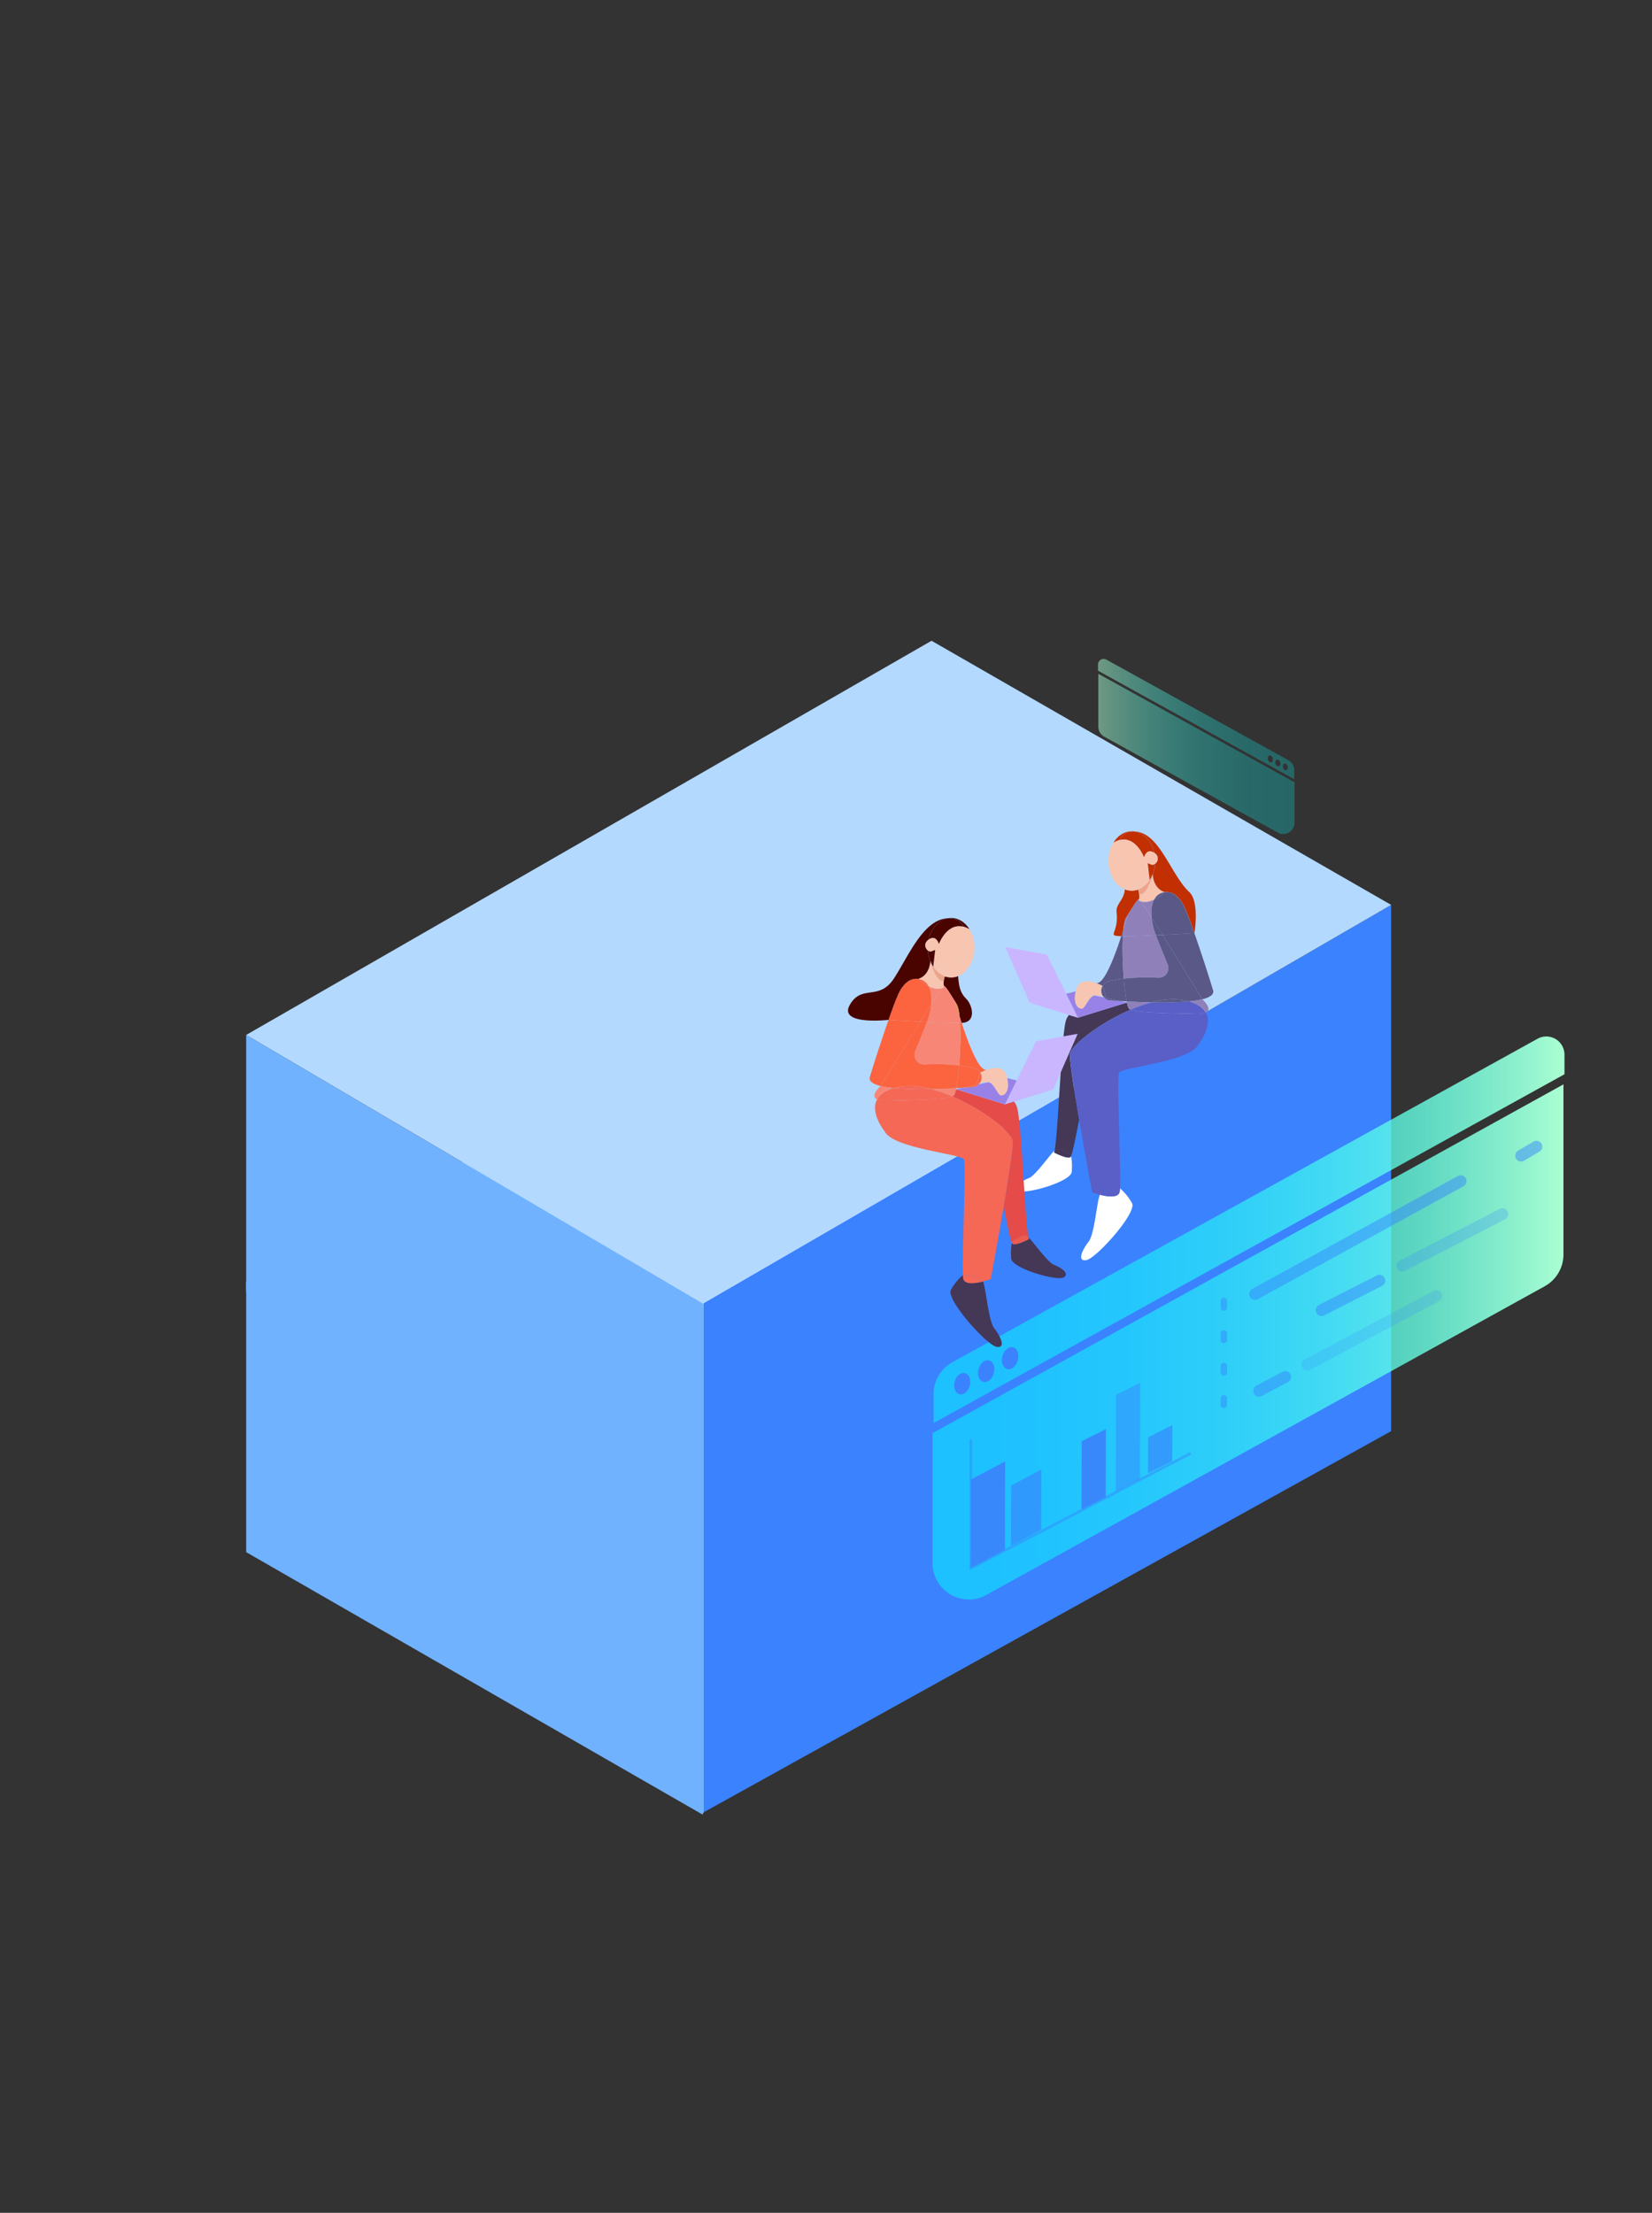<svg xmlns="http://www.w3.org/2000/svg" xmlns:xlink="http://www.w3.org/1999/xlink" viewBox="0 0 1274 1706"><rect x="0" y="0" width="1274" height="1706" fill="#333333" stroke="none"/><defs><style>.cls-1{isolation:isolate;}.cls-2{fill:#3b82ff;}.cls-3{fill:#b3d9ff;}.cls-4{fill:#71b2ff;}.cls-10,.cls-11,.cls-14,.cls-15,.cls-5{opacity:0.5;}.cls-6{fill:url(#linear-gradient);}.cls-7{fill:url(#linear-gradient-2);}.cls-8{fill:url(#linear-gradient-3);}.cls-9{fill:url(#linear-gradient-4);}.cls-10,.cls-11,.cls-15,.cls-16,.cls-17{fill:none;stroke:#3888fc;stroke-miterlimit:10;}.cls-10,.cls-15,.cls-16,.cls-17{stroke-linecap:round;}.cls-10{stroke-width:5px;stroke-dasharray:5 20;}.cls-11{stroke-width:2px;}.cls-11,.cls-15,.cls-16,.cls-17{mix-blend-mode:multiply;}.cls-12,.cls-13,.cls-14{fill:#3888fc;}.cls-13{opacity:0.7;}.cls-15,.cls-16,.cls-17{stroke-width:9px;}.cls-16{opacity:0.25;}.cls-17{opacity:0.2;}.cls-18{fill:#c9b6ff;}.cls-19{fill:#fff;}.cls-20{fill:#453756;}.cls-21{fill:#9882e8;}.cls-22{fill:#595fc6;}.cls-23{fill:#f7c5b0;}.cls-24{fill:#5a5886;}.cls-25{fill:#c12f02;}.cls-26{fill:#9080b9;}.cls-27{fill:#efa389;}.cls-28{fill:#ed5a4f;}.cls-29{fill:#f56856;}.cls-30{fill:#e54b48;}.cls-31{fill:#fb643f;}.cls-32{fill:#4a0400;}.cls-33{fill:#f78676;}.cls-34{fill:#db902e;}</style><linearGradient id="linear-gradient" x1="-4359.23" y1="581.24" x2="-4207.92" y2="581.24" gradientTransform="matrix(-1, 0, 0, 1, -3360.91, 0)" gradientUnits="userSpaceOnUse"><stop offset="0" stop-color="aqua" stop-opacity="0.5"/><stop offset="0.15" stop-color="#04fffe" stop-opacity="0.51"/><stop offset="0.3" stop-color="#11fffb" stop-opacity="0.55"/><stop offset="0.46" stop-color="#26fff5" stop-opacity="0.61"/><stop offset="0.62" stop-color="#4fe" stop-opacity="0.7"/><stop offset="0.78" stop-color="#6affe4" stop-opacity="0.81"/><stop offset="0.94" stop-color="#98ffd8" stop-opacity="0.94"/><stop offset="1" stop-color="#abffd3"/></linearGradient><linearGradient id="linear-gradient-2" x1="-4358.99" y1="554.35" x2="-4207.68" y2="554.35" xlink:href="#linear-gradient"/><linearGradient id="linear-gradient-3" x1="719.16" y1="1034.59" x2="1205.72" y2="1034.59" gradientTransform="matrix(1, 0, 0, 1, 0, 0)" xlink:href="#linear-gradient"/><linearGradient id="linear-gradient-4" x1="719.94" y1="948.11" x2="1206.5" y2="948.11" gradientTransform="matrix(1, 0, 0, 1, 0, 0)" xlink:href="#linear-gradient"/></defs><title>MongoDB_Isometric_Zoom3</title><g class="cls-1"><g id="Extended_blocks" data-name="Extended blocks"><polygon class="cls-2" points="1072.81 898.17 1072.81 1103.37 542.73 1397.17 542.73 1200.97 542.91 1200.87 1072.81 898.17"/><polygon class="cls-3" points="1072.81 898.17 542.91 1200.87 542.73 1200.52 189.85 993 189.85 988.33 718.38 694.53 1072.81 898.17"/><polygon class="cls-4" points="542.73 1200.52 542.91 1200.87 542.73 1200.97 542.73 1397.17 541.72 1398.92 189.85 1196.64 189.85 993 542.73 1200.52"/><polygon class="cls-2" points="1072.81 697.64 1072.81 902.84 542.73 1202.08 542.73 1201.3 542.73 1005.43 542.73 1004.65 1072.81 697.64"/><polygon class="cls-3" points="1072.81 697.64 542.73 1004.65 542.73 1005.43 189.85 797.91 718.38 494 1072.81 697.64"/><polygon class="cls-4" points="542.73 1005.43 542.73 1201.3 189.85 996.11 189.85 797.91 542.73 1005.43"/></g><g id="Code_panels" data-name="Code panels"><g class="cls-5"><path class="cls-6" d="M998.32,634.29a8.7,8.7,0,0,1-12.91,7.61l-133.9-74a8.69,8.69,0,0,1-4.5-7.62V519.48l151.31,83.63Z"/><path class="cls-7" d="M846.77,512.36v4.71L998.08,600.7v-7a8.7,8.7,0,0,0-4.49-7.61L853.23,508.55A4.35,4.35,0,0,0,846.77,512.36Zm143.74,76.37c1-.27,2.12.63,2.5,2s-.12,2.74-1.12,3-2.12-.64-2.5-2S989.51,589,990.51,588.73Zm-5.76-3.06c1-.27,2.14.66,2.53,2.07s-.11,2.79-1.12,3.07-2.14-.65-2.53-2.07S983.75,586,984.75,585.67ZM979,582.52c1-.28,2.15.67,2.55,2.11s-.11,2.83-1.12,3.11-2.16-.67-2.55-2.11S978,582.8,979,582.52Z"/></g><path class="cls-8" d="M719.16,1205.16a28,28,0,0,0,41.52,24.49l430.6-238a28,28,0,0,0,14.44-24.49V836L719.16,1104.92Z"/><path class="cls-9" d="M1185.74,800.83,734.38,1050.3a28,28,0,0,0-14.44,24.49v22.36L1206.5,828.22V813.07A14,14,0,0,0,1185.74,800.83ZM747.88,1068.38c-1.23,4.48-4.83,7.4-8,6.52s-4.83-5.23-3.61-9.71,4.83-7.4,8-6.52S749.1,1063.9,747.88,1068.38Zm18.51-9.68c-1.24,4.56-4.88,7.54-8.12,6.65s-4.85-5.29-3.6-9.85,4.88-7.54,8.12-6.66S767.64,1054.14,766.39,1058.7Zm18.52-10c-1.27,4.64-4.94,7.68-8.2,6.79s-4.87-5.37-3.6-10,4.94-7.68,8.2-6.79S786.18,1044.07,784.91,1048.7Z"/><line class="cls-10" x1="943.79" y1="1003.1" x2="943.79" y2="1094.82"/><polyline class="cls-11" points="748.7 1109.59 748.7 1209.07 918.14 1120.47"/><polygon class="cls-12" points="774.97 1194.82 748.55 1208.76 748.7 1140.67 775.12 1126.68 774.97 1194.82"/><polygon class="cls-13" points="802.95 1179.27 779.64 1191.66 779.79 1145.34 803.11 1132.9 802.95 1179.27"/><polygon class="cls-13" points="904 1126.42 885.34 1135.7 885.49 1108.03 904.15 1098.7 904 1126.42"/><polygon class="cls-12" points="852.7 1154.4 834.04 1163.68 834.2 1111.14 852.85 1101.81 852.7 1154.4"/><polygon class="cls-14" points="879.13 1140.41 860.47 1149.69 860.62 1075.38 879.28 1066.06 879.13 1140.41"/><line class="cls-15" x1="967.88" y1="997.66" x2="1126.44" y2="910.61"/><line class="cls-16" x1="1081.36" y1="975.9" x2="1158.65" y2="936.02"/><line class="cls-15" x1="1019.18" y1="1010.1" x2="1063.82" y2="987.32"/><line class="cls-15" x1="970.99" y1="1072.28" x2="991.2" y2="1061.53"/><line class="cls-17" x1="1008.3" y1="1052.07" x2="1107.79" y2="999.15"/><line class="cls-15" x1="1173" y1="891" x2="1184.9" y2="884"/></g><g id="People"><polygon class="cls-18" points="775.23 730.19 794.12 773.12 822.22 766.14 807.28 735.91 775.23 730.19"/><path class="cls-19" d="M793.45,908.31c-5.26,2-12.58,6.74-7.33,9.7s39.66-7,40.37-14.48a47.72,47.72,0,0,0-.45-12.29,2.22,2.22,0,0,1-.47.79c-2.49,1.88-12.79-3.56-12.79-3.56a4.23,4.23,0,0,0,.52-1.56C809,891.15,798.25,906.52,793.45,908.31Z"/><path class="cls-18" d="M794.12,773.12l30.24,9.31a29.91,29.91,0,0,1,3.79-4.28l-5.93-12Z"/><path class="cls-20" d="M813.3,886.91a4.23,4.23,0,0,1-.52,1.56s10.3,5.44,12.79,3.56a2.22,2.22,0,0,0,.47-.79c-.11-.61-.19-1-.19-1s-8.31-6.36-11.52-4.27a9,9,0,0,0-1,.89Z"/><path class="cls-20" d="M813.3,886.91a9,9,0,0,1,1-.89c3.21-2.09,11.52,4.27,11.52,4.27s.08.34.19,1c1.32-3.19,3.68-15,6.2-27.91-3.94-23.18-7.47-45.78-7.07-50.51.54-6.52,22.5-24.06,46.87-34.44a4.6,4.6,0,0,1-1.23-.68c-.59-.51-1.19-2.22-1.75-4.79l-37.74,11.66-7-2.14a15.76,15.76,0,0,0-2.31,4.47C818.61,798,815.92,874.61,813.3,886.91Z"/><path class="cls-21" d="M822.22,766.14l5.93,12c.83-.78,1.71-1.56,2.62-2.3-1.57-2-2.54-5.6-1.15-11.55Z"/><path class="cls-18" d="M824.36,782.43l7,2.14-3.17-6.42A29.91,29.91,0,0,0,824.36,782.43Z"/><path class="cls-22" d="M832.24,863.33c4.69,27.57,10,55.93,10,55.93s2.62,1,6,1.84c2.2-4.33,15.47-5,15.47-5,.87-16.25-2.63-85.15-.72-89.1,2.06-4.26,54.22-8.29,61-21.46,0,0,11.7-14.28,5.92-24.85-1.49.7-3.89,1.09-7.59,1-17-.53-43.41-.56-50.29-3.32-24.37,10.38-46.33,27.92-46.87,34.44C824.77,817.55,828.3,840.15,832.24,863.33Z"/><path class="cls-21" d="M828.15,778.15l3.17,6.42,37.74-11.66L864,771.8c-3-.19-5.66-.38-7.77-.54a7.39,7.39,0,0,1-4.27-1.75l-.47-.44L844,767.44h0a4.32,4.32,0,0,0-1.06.37h0l-.34.19-.06,0c-3.63,2.3-6,9.65-8.34,9.65a4.55,4.55,0,0,1-3.41-1.85C829.86,776.59,829,777.37,828.15,778.15Z"/><path class="cls-23" d="M829.62,764.3c-1.39,6-.42,9.59,1.15,11.55a81.67,81.67,0,0,1,11.75-7.8l.06,0,.34-.19h0l.8-.43-14.1-3.08Z"/><path class="cls-23" d="M829.62,764.3h0l14.1,3.08c3.07-1.67,5.31-2.68,5.63-2.83a7.42,7.42,0,0,1,1-4.48,34.91,34.91,0,0,0-4.79-2.1h0a2.57,2.57,0,0,1-.86-.29h0c-5.19-1.67-12.37-2.49-14.49,4.57C830,763,829.77,763.65,829.62,764.3Z"/><path class="cls-23" d="M830.77,775.85a4.55,4.55,0,0,0,3.41,1.85c2.35,0,4.71-7.35,8.34-9.65A81.67,81.67,0,0,0,830.77,775.85Z"/><path class="cls-19" d="M839.59,957.18c-4.53,5.78-9.52,15.69-1.81,14.34s39.28-36.63,35.2-43.93a42.21,42.21,0,0,0-9.28-11.45,17.68,17.68,0,0,1-.3,2.85c-1.12,4.75-9.31,3.6-15.17,2.11h0C846,925.44,844.13,951.38,839.59,957.18Z"/><path class="cls-21" d="M842.92,767.82l-.34.19Z"/><path class="cls-23" d="M843.73,767.38l-.8.43a4.32,4.32,0,0,1,1.06-.37Z"/><path class="cls-23" d="M843.73,767.38l.26.06h0a3.39,3.39,0,0,1,1.06-.05c2.38.27,4.28.54,5.63.75a7.28,7.28,0,0,1-1.16-2.58,6.87,6.87,0,0,1-.17-1C849,764.7,846.8,765.71,843.73,767.38Z"/><path class="cls-24" d="M864.71,721.77c-5.11,15.7-13.2,37.07-19.16,36.2a34.91,34.91,0,0,1,4.79,2.1,7.37,7.37,0,0,1,4.6-3.46,93.31,93.31,0,0,1,11.73-2.09,262.19,262.19,0,0,1-.77-32.73Z"/><path class="cls-24" d="M849.36,764.55a6.87,6.87,0,0,0,.17,1,7.28,7.28,0,0,0,1.16,2.58c1.56.23,2.38.4,2.38.4l-2.72-8.47h0A7.42,7.42,0,0,0,849.36,764.55Z"/><path class="cls-24" d="M850.34,760.07h0l2.72,8.47s-.82-.17-2.38-.4a7,7,0,0,0,.78.93L864,771.8l4.91.28a160.86,160.86,0,0,1-2.22-17.56,93.31,93.31,0,0,0-11.73,2.09A7.37,7.37,0,0,0,850.34,760.07Z"/><path class="cls-24" d="M864,771.8l-12.51-2.73.47.44a7.39,7.39,0,0,0,4.27,1.75C858.32,771.42,861,771.61,864,771.8Z"/><path class="cls-22" d="M863.7,916.14s-13.27.63-15.47,5c5.86,1.49,14,2.64,15.17-2.11A17.68,17.68,0,0,0,863.7,916.14Z"/><path class="cls-23" d="M858.72,649.53a26.87,26.87,0,0,0-3.93,14.27c0,10.28,5.33,19,12.67,21.87.51-6.4-8.45-27.36-4-38.1A18.2,18.2,0,0,0,858.72,649.53Z"/><path class="cls-25" d="M872.82,640.9c-5.71,0-10.8,3.37-14.1,8.63a18.2,18.2,0,0,1,4.76-2c1.44-3.48,4.29-5.89,9.34-6.38a16.08,16.08,0,0,1,2.49-.07A14.68,14.68,0,0,0,872.82,640.9Z"/><path class="cls-25" d="M867.46,685.67c-.65,8.46-7.09,11.19-6.38,17.62,1.87,16.89-8.2,18.06,3.63,18.48.56-1.73,1.08-3.39,1.56-4.94.46-4.42,1.19-7.83,2.25-9.53l1.07-1.71c5-8,7.42-12.07,8.85-12.33a14.13,14.13,0,0,0,0-4.3,14.62,14.62,0,0,0-.81-3.11,14.36,14.36,0,0,1-4.84.84A14.68,14.68,0,0,1,867.46,685.67Z"/><path class="cls-23" d="M863.48,647.57c-4.47,10.74,4.49,31.7,4,38.1a14.68,14.68,0,0,0,5.36,1,14.36,14.36,0,0,0,4.84-.84,14.92,14.92,0,0,0-1.7-3.17l10.36-6.84-1.2-10.33,2.86,1.15a2.9,2.9,0,0,0,2.79-.68c.05-.72.08-1.45.08-2.18a29.21,29.21,0,0,0-.7-6.35h0c-5.86-4.06-7.88,3.48-7.88,3.48S876.19,644.5,863.48,647.57Z"/><path class="cls-24" d="M864.71,721.77l1.19,0c.09-1.76.22-3.42.37-5C865.79,718.38,865.27,720,864.71,721.77Z"/><path class="cls-26" d="M865.9,721.79a262.19,262.19,0,0,0,.77,32.73,163.4,163.4,0,0,1,26.57-.7,7.45,7.45,0,0,0,7.27-10.26c-2.84-6.91-6.42-15.7-9.09-22.51C881.36,721.51,871.29,721.88,865.9,721.79Z"/><path class="cls-25" d="M863.48,647.57c12.71-3.07,18.78,13.36,18.78,13.36s2-7.54,7.88-3.48h0c-1.95-8.57-7.73-15.08-14.84-16.33a16.08,16.08,0,0,0-2.49.07C867.77,641.68,864.92,644.09,863.48,647.57Z"/><path class="cls-26" d="M866.27,716.83c-.15,1.54-.28,3.2-.37,5,5.39.09,15.46-.28,25.52-.74v0a50.69,50.69,0,0,1-3.26-13.56c-3.66-5.72-6.61-10.23-8.28-12.53a8,8,0,0,1-1.63-.81,6.48,6.48,0,0,0,.19-.87c-1.43.26-3.85,4.31-8.85,12.33C869.59,705.59,868.31,710.27,866.27,716.83Z"/><path class="cls-26" d="M868.52,707.3c-1.06,1.7-1.79,5.11-2.25,9.53,2-6.56,3.32-11.24,3.32-11.24Z"/><path class="cls-24" d="M866.67,754.52a160.86,160.86,0,0,0,2.22,17.56c5.72.32,12.34.6,19.14.74,9.14-2.4,18-3.25,25.7-1.62,1.2.25,2.32.53,3.38.84a72.3,72.3,0,0,0,10.08-1.61h0S910.44,743,896.57,720.8l-5.15.25c2.67,6.81,6.25,15.6,9.09,22.51a7.45,7.45,0,0,1-7.27,10.26A163.4,163.4,0,0,0,866.67,754.52Z"/><path class="cls-26" d="M868.89,772.08c.06.29.11.56.17.83.56,2.57,1.16,4.28,1.75,4.79a4.6,4.6,0,0,0,1.23.68,116.34,116.34,0,0,1,16-5.56C881.23,772.68,874.61,772.4,868.89,772.08Z"/><path class="cls-23" d="M886.32,675.84,876,682.68a14.92,14.92,0,0,1,1.7,3.17,18.23,18.23,0,0,0,9-7.34Z"/><path class="cls-27" d="M877.66,685.85a14.62,14.62,0,0,1,.81,3.11c3.74,2.4,7.46-5.8,9.35-11l-1.19.51A18.23,18.23,0,0,1,877.66,685.85Z"/><path class="cls-23" d="M878.44,693.26a6.48,6.48,0,0,1-.19.87,8,8,0,0,0,1.63.81C879.08,693.83,878.58,693.24,878.44,693.26Z"/><path class="cls-23" d="M878.44,693.26c.14,0,.64.57,1.44,1.68,3.29,1.2,7,.18,10.27-1.43a10.4,10.4,0,0,1,8.14-5.67c-5.94-1.86-8.12-7.07-8.92-10.51l-1.55.67c-1.89,5.16-5.61,13.36-9.35,11A14.13,14.13,0,0,1,878.44,693.26Z"/><path class="cls-26" d="M890.15,693.51c-3.24,1.61-7,2.63-10.27,1.43,1.67,2.3,4.62,6.81,8.28,12.53C887.66,702.19,888.18,697.16,890.15,693.51Z"/><path class="cls-25" d="M885.12,665.51l1.2,10.33,2.59-1.71h0a27.73,27.73,0,0,0,1.86-8.16,2.9,2.9,0,0,1-2.79.68Z"/><path class="cls-25" d="M889,674.71a18,18,0,0,0,.42,2.62c.8,3.44,3,8.65,8.92,10.51,11-1.5,16.11,13.88,16.29,14.25,1.2,2.49,3.67,9.15,6.53,17.36,0,0,4-24.14-3.93-31.61-14.42-13.55-23-45.84-41.87-46.72,7.11,1.25,12.89,7.76,14.84,16.33,4.12,2.87,2.77,6.84.62,8.53a27.73,27.73,0,0,1-1.86,8.16C888.91,674.21,888.92,674.4,889,674.71Z"/><path class="cls-25" d="M886.32,675.84l.31,2.67a23.77,23.77,0,0,0,2.28-4.37h0Z"/><path class="cls-27" d="M886.63,678.51l1.19-.51c.53-1.43.91-2.62,1.13-3.29,0-.31,0-.5,0-.57A23.77,23.77,0,0,1,886.63,678.51Z"/><path class="cls-22" d="M888,772.82a116.34,116.34,0,0,0-16,5.56c6.88,2.76,33.28,2.79,50.29,3.32,3.7.12,6.1-.27,7.59-1-1.94-3.54-5.84-6.67-12.81-8.69A256.18,256.18,0,0,1,888,772.82Z"/><path class="cls-23" d="M887.82,678l1.55-.67a18,18,0,0,1-.42-2.62C888.73,675.38,888.35,676.57,887.82,678Z"/><path class="cls-24" d="M890.15,693.51c-2,3.65-2.49,8.68-2,14,2.53,4,5.41,8.53,8.41,13.33,12.94-.64,24.54-1.35,24.54-1.35-2.86-8.21-5.33-14.87-6.53-17.36-.18-.37-5.27-15.75-16.29-14.25A37.5,37.5,0,0,1,890.15,693.51Z"/><path class="cls-23" d="M890.15,657.45a29.21,29.21,0,0,1,.7,6.35c0,.73,0,1.46-.08,2.18C892.92,664.29,894.27,660.32,890.15,657.45Z"/><path class="cls-24" d="M888.16,707.47A50.69,50.69,0,0,0,891.42,721v0l5.15-.25C893.57,716,890.69,711.44,888.16,707.47Z"/><path class="cls-24" d="M888,772.82a256.18,256.18,0,0,0,29.08-.78c-1.06-.31-2.18-.59-3.38-.84C906.05,769.57,897.17,770.42,888,772.82Z"/><path class="cls-24" d="M898.29,687.84a10.4,10.4,0,0,0-8.14,5.67A37.5,37.5,0,0,0,898.29,687.84Z"/><path class="cls-24" d="M921.11,719.45s-11.6.71-24.54,1.35c13.87,22.16,30.62,49.62,30.62,49.62h0c5.9-1.47,9.28-3.71,8.29-7C932.64,753.76,926.23,734.12,921.11,719.45Z"/><path class="cls-26" d="M927.19,770.43A72.3,72.3,0,0,1,917.11,772c7,2,10.87,5.15,12.81,8.69,5.77-2.73-2.53-10.13-2.72-10.3Z"/><polygon class="cls-18" points="831.09 797.03 812.2 839.96 784.1 832.99 799.03 802.76 831.09 797.03"/><path class="cls-20" d="M812.87,975.16c5.25,2,12.57,6.74,7.32,9.7s-39.66-7-40.36-14.49a47.17,47.17,0,0,1,.45-12.28,2,2,0,0,0,.47.79c2.49,1.87,12.78-3.56,12.78-3.56a4.39,4.39,0,0,1-.52-1.56C797.28,958,808.07,973.36,812.87,975.16Z"/><path class="cls-18" d="M812.2,840,782,849.27a30.93,30.93,0,0,0-3.78-4.28l5.93-12Z"/><path class="cls-28" d="M793,953.76a4.39,4.39,0,0,0,.52,1.56s-10.29,5.43-12.78,3.56a2,2,0,0,1-.47-.79c.11-.62.19-1,.19-1s8.3-6.36,11.51-4.26a6.75,6.75,0,0,1,1,.88Z"/><path class="cls-21" d="M784.1,833l-5.93,12c-.83-.78-1.72-1.55-2.63-2.3,1.58-2,2.55-5.6,1.15-11.54Z"/><path class="cls-18" d="M782,849.27l-7,2.14,3.18-6.42A30.93,30.93,0,0,1,782,849.27Z"/><path class="cls-29" d="M774.07,930.17c-4.69,27.57-10,55.94-10,55.94s-2.62,1-6,1.83c-2.19-4.33-15.47-5-15.47-5-.86-16.25,2.64-85.16.73-89.1-2.06-4.27-54.22-8.3-61-21.47,0,0-11.69-14.28-5.91-24.85,1.48.7,3.88,1.09,7.59,1,17-.53,43.41-.57,50.29-3.33,24.36,10.39,46.32,27.93,46.87,34.44C781.54,884.39,778,907,774.07,930.17Z"/><path class="cls-30" d="M780.28,958.09c-1.32-3.19-3.68-15-6.21-27.92,3.95-23.17,7.47-45.78,7.08-50.51-.55-6.51-22.51-24-46.87-34.44a4.41,4.41,0,0,0,1.22-.68c.6-.51,1.19-2.22,1.75-4.79L775,851.41l7-2.14a15.67,15.67,0,0,1,2.32,4.47c3.44,11.06,6.12,87.71,8.74,100a6.75,6.75,0,0,0-1-.88c-3.21-2.1-11.51,4.26-11.51,4.26S780.39,957.47,780.28,958.09Z"/><path class="cls-21" d="M778.17,845,775,851.41l-37.74-11.66,5.08-1.11c3-.19,5.67-.38,7.77-.53a7.46,7.46,0,0,0,4.28-1.76l.46-.43,7.48-1.64h0a3.74,3.74,0,0,1,1.06.38h0l.35.19.06,0c3.63,2.3,6,9.65,8.33,9.65a4.5,4.5,0,0,0,3.41-1.85C776.45,843.44,777.34,844.21,778.17,845Z"/><path class="cls-23" d="M776.69,831.15c1.4,5.94.43,9.58-1.15,11.54a82.16,82.16,0,0,0-11.74-7.8l-.06,0-.35-.19h0l-.79-.44,14.1-3.07Z"/><path class="cls-23" d="M775.54,842.69a4.5,4.5,0,0,1-3.41,1.85c-2.35,0-4.7-7.35-8.33-9.65A82.16,82.16,0,0,1,775.54,842.69Z"/><path class="cls-20" d="M766.72,1024c4.54,5.79,9.52,15.69,1.81,14.35s-39.28-36.64-35.2-43.94A42.25,42.25,0,0,1,742.61,983a19.1,19.1,0,0,0,.3,2.85c1.12,4.74,9.31,3.59,15.17,2.1h0C760.27,992.29,762.18,1018.23,766.72,1024Z"/><path class="cls-21" d="M763.39,834.66l.35.19Z"/><path class="cls-23" d="M762.59,834.22l.79.44a3.74,3.74,0,0,0-1.06-.38Z"/><path class="cls-23" d="M761.26,834.24c-2.39.26-4.28.53-5.63.74a7.6,7.6,0,0,0,1.16-2.57,7.2,7.2,0,0,0,.16-1c.32.15,2.56,1.17,5.64,2.83l-.27.06h0A3.74,3.74,0,0,0,761.26,834.24Z"/><path class="cls-23" d="M757,831.39a7.44,7.44,0,0,0-1-4.48,34.63,34.63,0,0,1,4.8-2.09h0a2.65,2.65,0,0,0,.86-.29h0c5.19-1.66,12.37-2.49,14.49,4.58.22.71.4,1.4.55,2.06h0l-14.1,3.07C759.51,832.56,757.27,831.54,757,831.39Z"/><path class="cls-31" d="M757,831.39a7.2,7.2,0,0,1-.16,1,7.6,7.6,0,0,1-1.16,2.57c-1.56.24-2.39.4-2.39.4l2.73-8.47h0A7.44,7.44,0,0,1,757,831.39Z"/><path class="cls-29" d="M742.61,983s13.28.62,15.47,5c-5.86,1.49-14.05,2.64-15.17-2.1A19.1,19.1,0,0,1,742.61,983Z"/><path class="cls-23" d="M747.6,716.37a26.89,26.89,0,0,1,3.93,14.27c0,10.28-5.34,19-12.68,21.87-.5-6.39,8.45-27.35,4-38.09A18.28,18.28,0,0,1,747.6,716.37Z"/><path class="cls-32" d="M745.23,770.13c4.58,4.58,8.21,18.06-3.62,18.48-.56-1.73-1.09-3.38-1.57-4.93-.45-4.43-1.19-7.83-2.25-9.54l-1.06-1.71c-5-8-7.42-12.06-8.86-12.32a14.14,14.14,0,0,1,0-4.3,14,14,0,0,1,.82-3.11,14.53,14.53,0,0,0,10.19-.19C739.51,761,740.65,765.55,745.23,770.13Z"/><path class="cls-23" d="M742.84,714.42c4.46,10.74-4.49,31.7-4,38.09a14.53,14.53,0,0,1-10.19.19,14.42,14.42,0,0,1,1.69-3.17L720,742.68l1.19-10.32-2.86,1.14a2.91,2.91,0,0,1-2.78-.67c0-.73-.08-1.45-.08-2.19a28.45,28.45,0,0,1,.7-6.34h0c5.86-4.06,7.88,3.49,7.88,3.49S730.13,711.34,742.84,714.42Z"/><path class="cls-31" d="M742.33,838.64l12.51-2.72-.46.43a7.46,7.46,0,0,1-4.28,1.76C748,838.26,745.36,838.45,742.33,838.64Z"/><path class="cls-31" d="M741.61,788.61l-1.19,0c-.1-1.77-.23-3.43-.38-5C740.52,785.23,741.05,786.88,741.61,788.61Z"/><path class="cls-31" d="M756,826.91a7.36,7.36,0,0,0-4.6-3.45,91.24,91.24,0,0,0-11.73-2.1,260.2,260.2,0,0,0,.78-32.72l1.19,0c5.1,15.7,13.19,37.08,19.16,36.21A34.63,34.63,0,0,0,756,826.91Z"/><path class="cls-32" d="M742.84,714.42c-12.71-3.08-18.79,13.36-18.79,13.36s-2-7.55-7.88-3.49h0c2-8.6,7.75-15.12,14.89-16.34a16.7,16.7,0,0,1,2.44.07C738.54,708.52,741.4,710.93,742.84,714.42Z"/><path class="cls-33" d="M740,783.68c.15,1.53.28,3.19.38,5-5.4.08-15.46-.28-25.53-.75h0a51.13,51.13,0,0,0,3.25-13.57c3.66-5.72,6.62-10.23,8.28-12.53a8.48,8.48,0,0,0,1.63-.8,7,7,0,0,1-.19-.87c1.44.26,3.86,4.3,8.86,12.32C736.73,772.43,738,777.11,740,783.68Z"/><path class="cls-31" d="M754.84,835.92l-12.51,2.72-4.91.29a161.42,161.42,0,0,0,2.22-17.57,91.24,91.24,0,0,1,11.73,2.1,7.36,7.36,0,0,1,4.6,3.45h0l-2.73,8.47s.83-.16,2.39-.4Z"/><path class="cls-34" d="M737.79,774.14c1.06,1.71,1.8,5.11,2.25,9.54-2-6.57-3.31-11.25-3.31-11.25Z"/><path class="cls-33" d="M737.42,838.93c0,.28-.11.56-.17.82-.56,2.57-1.15,4.28-1.75,4.79a4.41,4.41,0,0,1-1.22.68,117.81,117.81,0,0,0-16-5.56C725.08,839.53,731.7,839.24,737.42,838.93Z"/><path class="cls-32" d="M733.5,708a16.7,16.7,0,0,0-2.44-.07,13.11,13.11,0,0,1,2.44-.22c5.7,0,10.79,3.37,14.1,8.63a18.28,18.28,0,0,0-4.76-2C741.4,710.93,738.54,708.52,733.5,708Z"/><path class="cls-23" d="M720,742.68l10.35,6.85a14.42,14.42,0,0,0-1.69,3.17,18.19,18.19,0,0,1-9-7.34Z"/><path class="cls-23" d="M727.87,760.11a7,7,0,0,0,.19.87,8.48,8.48,0,0,1-1.63.8C727.24,760.68,727.73,760.08,727.87,760.11Z"/><path class="cls-27" d="M727.84,755.81c-3.74,2.39-7.46-5.81-9.35-11l1.2.52a18.19,18.19,0,0,0,9,7.34A14,14,0,0,0,727.84,755.81Z"/><path class="cls-32" d="M720,742.68l-.31,2.68a24.1,24.1,0,0,1-2.28-4.37v0Z"/><path class="cls-27" d="M719.69,745.36l-1.2-.52c-.53-1.43-.91-2.62-1.12-3.29,0-.3,0-.5,0-.56A24.1,24.1,0,0,0,719.69,745.36Z"/><path class="cls-29" d="M718.28,839.66a117.81,117.81,0,0,1,16,5.56C727.4,848,701,848,684,848.55c-3.71.11-6.11-.28-7.59-1,1.93-3.54,5.84-6.66,12.81-8.69A256,256,0,0,0,718.28,839.66Z"/><path class="cls-23" d="M718.49,744.84l-1.55-.66a18.19,18.19,0,0,0,.43-2.63C717.58,742.22,718,743.41,718.49,744.84Z"/><path class="cls-32" d="M717.41,741a27.49,27.49,0,0,1-1.86-8.16,2.91,2.91,0,0,0,2.78.67l2.86-1.14L720,742.68,717.41,741Z"/><path class="cls-33" d="M716.16,760.35c3.25,1.61,7,2.63,10.27,1.43-1.66,2.3-4.62,6.81-8.28,12.53C718.65,769,718.13,764,716.16,760.35Z"/><path class="cls-23" d="M716.17,724.3a28.45,28.45,0,0,0-.7,6.34c0,.74,0,1.46.08,2.19C713.39,731.13,712.05,727.16,716.17,724.3Z"/><path class="cls-31" d="M714.89,787.89l-5.15-.25c3-4.8,5.88-9.36,8.41-13.33a51.13,51.13,0,0,1-3.25,13.57Z"/><path class="cls-31" d="M708,754.68a10.42,10.42,0,0,1,8.13,5.67A37.28,37.28,0,0,1,708,754.68Z"/><path class="cls-23" d="M716.16,760.35a10.42,10.42,0,0,0-8.13-5.67c5.94-1.86,8.12-7.07,8.91-10.5l1.55.66c1.89,5.16,5.61,13.36,9.35,11a14.14,14.14,0,0,0,0,4.3c-.14,0-.63.57-1.44,1.67C723.14,763,719.41,762,716.16,760.35Z"/><path class="cls-31" d="M708,754.68a37.28,37.28,0,0,0,8.13,5.67c2,3.66,2.49,8.68,2,14-2.53,4-5.4,8.53-8.41,13.33-12.93-.64-24.53-1.35-24.53-1.35,2.86-8.21,5.32-14.86,6.52-17.35C691.91,768.56,697,753.18,708,754.68Z"/><path class="cls-33" d="M713.08,820.67a7.45,7.45,0,0,1-7.27-10.27c2.84-6.91,6.41-15.7,9.08-22.51,10.07.47,20.13.83,25.53.75a260.2,260.2,0,0,1-.78,32.72A164.32,164.32,0,0,0,713.08,820.67Z"/><path class="cls-31" d="M679.12,837.27h0s16.75-27.47,30.62-49.63l5.15.25c-2.67,6.81-6.24,15.6-9.08,22.51a7.45,7.45,0,0,0,7.27,10.27,164.32,164.32,0,0,1,26.56.69,161.42,161.42,0,0,1-2.22,17.57c-5.72.31-12.34.6-19.14.73-9.13-2.39-18-3.25-25.7-1.62-1.19.25-2.32.54-3.37.84A72.71,72.71,0,0,1,679.12,837.27Z"/><path class="cls-29" d="M689.21,838.88c1-.3,2.18-.59,3.37-.84,7.68-1.63,16.57-.77,25.7,1.62A256,256,0,0,1,689.21,838.88Z"/><path class="cls-32" d="M691.73,768.94c-1.2,2.49-3.66,9.14-6.52,17.35,0,0-39,4.45-29.84-11.58s22.32-2.86,33.77-20c11-16.49,22.77-46.16,41.92-46.72-7.14,1.22-12.94,7.74-14.89,16.34-4.12,2.86-2.78,6.83-.62,8.53a27.49,27.49,0,0,0,1.86,8.16c0,.06,0,.26,0,.56a18.19,18.19,0,0,1-.43,2.63c-.79,3.43-3,8.64-8.91,10.5C697,753.18,691.91,768.56,691.73,768.94Z"/><path class="cls-33" d="M679.12,837.27a72.71,72.71,0,0,0,10.09,1.61c-7,2-10.88,5.15-12.81,8.69-5.77-2.73,2.52-10.13,2.72-10.3Z"/><path class="cls-31" d="M679.12,837.27c-5.91-1.46-9.29-3.71-8.3-7,2.85-9.63,9.26-29.26,14.39-43.94,0,0,11.6.71,24.53,1.35-13.87,22.16-30.62,49.63-30.62,49.63Z"/></g></g></svg>